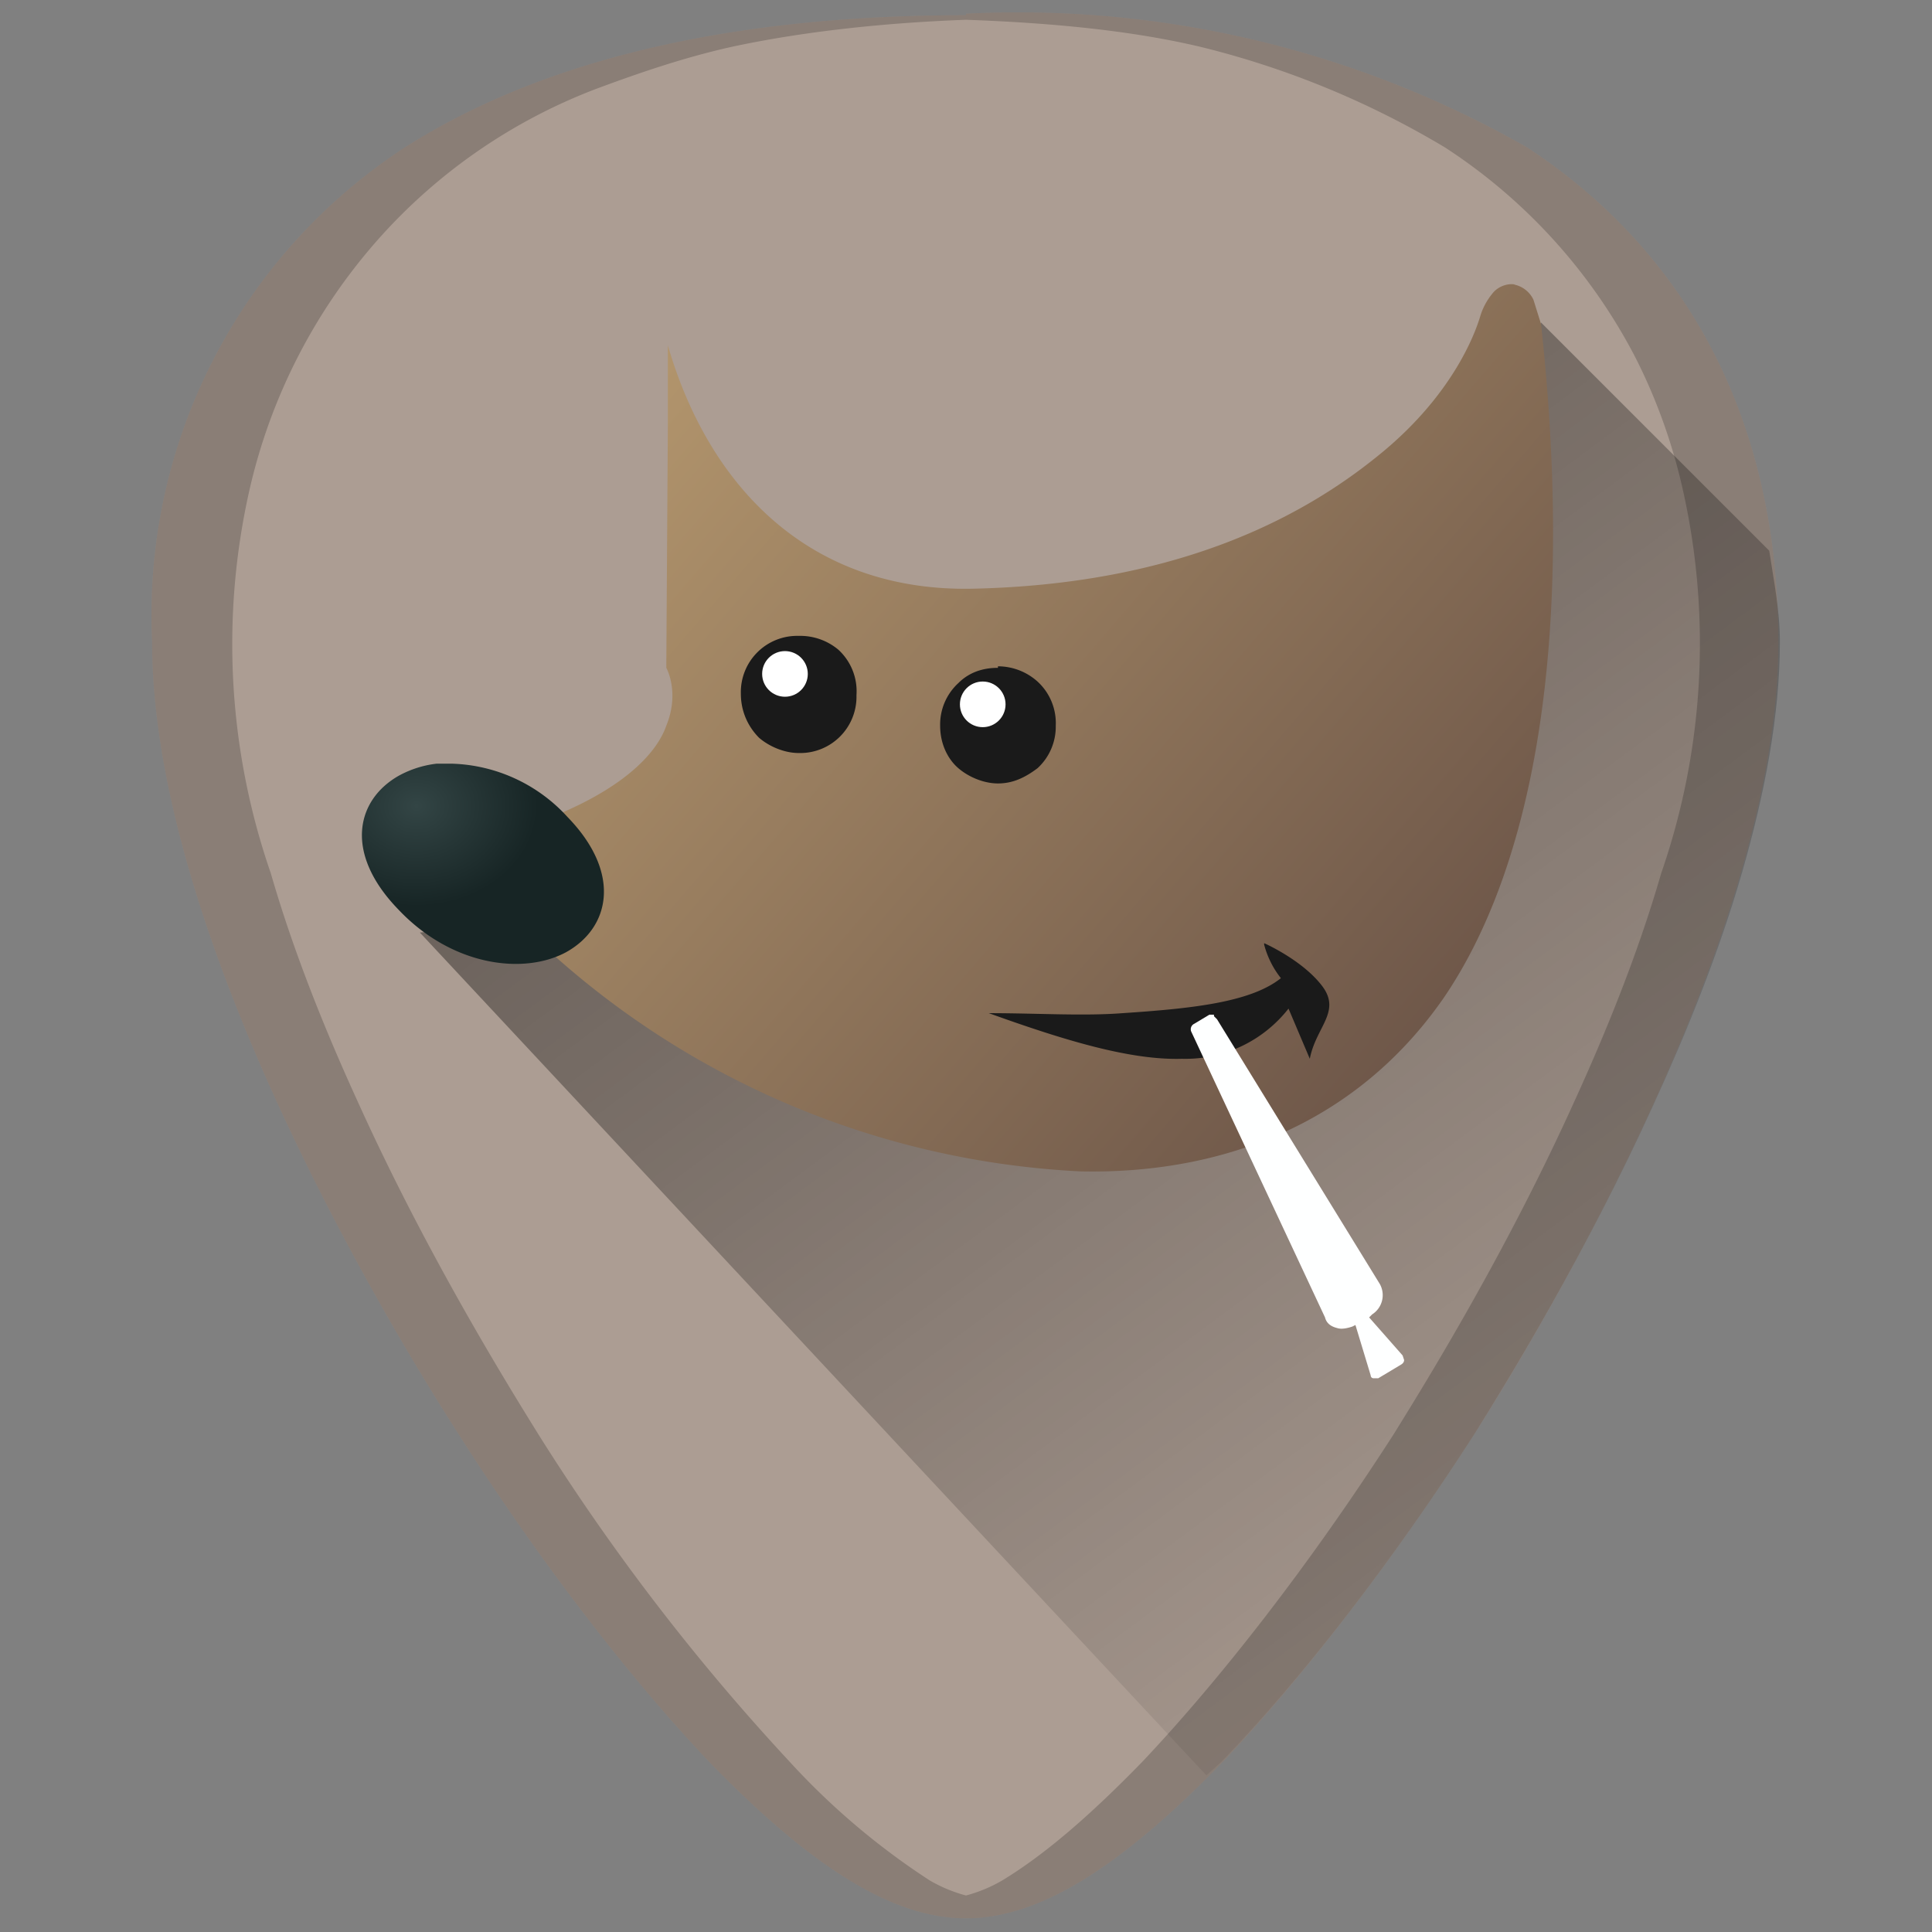 <svg xmlns="http://www.w3.org/2000/svg" xmlns:xlink="http://www.w3.org/1999/xlink" width="48" height="48" viewBox="0 0 12.7 12.7"><rect x="0" y="0" width="12.7" height="12.7" fill="#808080" stroke="none"/><defs><linearGradient id="a"><stop offset="0" stop-color="#334545"/><stop offset="1" stop-color="#172525"/></linearGradient><linearGradient id="b"><stop offset="0" stop-color="#cfd5d5"/><stop offset="1" stop-color="#fcfcfc"/></linearGradient><linearGradient id="c"><stop offset="0"/><stop offset="1" stop-opacity="0"/></linearGradient><linearGradient id="d"><stop offset="0" stop-color="#6c5548"/><stop offset="1" stop-color="#bb9d71"/></linearGradient><linearGradient xlink:href="#c" id="e" gradientUnits="userSpaceOnUse" x1="5.33" y1="284.85" x2="12.33" y2="294.29"/><radialGradient xlink:href="#a" id="g" cx="3.5" cy="22.82" fx="3.5" fy="22.82" r="5.5" gradientTransform="matrix(.145 0 0 .12 2.23 286.86)" gradientUnits="userSpaceOnUse"/><linearGradient xlink:href="#d" id="f" x1="34.71" y1="34.58" x2="5" y2="9" gradientUnits="userSpaceOnUse" gradientTransform="matrix(.201 0 0 .201 2.37 284.55)"/></defs><g transform="translate(0 -284.3)"><path d="M6.35 284.4c-1.54 0-2.78.29-3.69.87A3.67 3.67 0 0 0 1 288.52c0 1.91 1.54 4.47 2.01 5.2.54.85 1.13 1.61 1.65 2.16.68.7 1.21 1.03 1.69 1.03s1.01-.33 1.69-1.03c.52-.55 1.11-1.31 1.65-2.15.47-.74 2-3.3 2-5.21 0-1.42-.57-2.54-1.65-3.25a6.75 6.75 0 0 0-3.69-.88z" fill="#ac9d93"/><path d="M7.93 295.97l.1-.09c.53-.55 1.12-1.31 1.66-2.15.23-.37.74-1.2 1.18-2.17.22-.48.43-1 .58-1.52.15-.52.25-1.04.25-1.52 0-.21-.04-.4-.07-.6l-1.5-1.5-.54 2.26-2.3 1.37-3.03.25-1.5.13z" opacity=".5" fill="url(#e)"/><path d="M6.35 284.4c-1.54 0-2.78.29-3.69.87A3.67 3.67 0 0 0 1 288.52c0 1.91 1.54 4.47 2.01 5.2.54.85 1.13 1.61 1.65 2.16.68.7 1.21 1.03 1.69 1.03s1.01-.33 1.69-1.03c.52-.55 1.11-1.31 1.65-2.15.47-.74 2-3.3 2-5.21 0-1.42-.57-2.54-1.65-3.25a6.75 6.75 0 0 0-3.69-.88zm0 .03c.56.02 1.09.07 1.55.18a5.82 5.82 0 0 1 1.6.66 3.65 3.65 0 0 1 1.24 1.36c.14.27.25.57.32.88a4.61 4.61 0 0 1-.14 2.53c-.15.52-.36 1.04-.58 1.52-.44.97-.95 1.8-1.18 2.17-.54.84-1.13 1.6-1.65 2.15-.34.35-.64.61-.92.78a.96.96 0 0 1-.24.1.96.96 0 0 1-.24-.1 4.76 4.76 0 0 1-.92-.78 14.41 14.41 0 0 1-1.65-2.15c-.23-.37-.74-1.2-1.18-2.17-.22-.48-.43-1-.58-1.52a4.6 4.6 0 0 1-.14-2.52 3.73 3.73 0 0 1 .84-1.64 3.65 3.65 0 0 1 1.45-1c.27-.1.56-.2.87-.27.46-.1 1-.16 1.55-.18z" opacity=".2"/><path style="line-height:normal;text-indent:0;text-align:start;text-decoration-line:none;text-decoration-style:solid;text-decoration-color:#000;text-transform:none;isolation:auto;mix-blend-mode:normal;marker:none" d="M9.96 286.17c-.06-.01-.12.02-.15.06a.43.43 0 0 0-.08.15c-.03.1-.17.5-.64.89s-1.29.87-2.7.9c-1.07.02-1.73-.67-2-1.6v.54l-.01 1.56v.02s.09.16 0 .38c-.08.23-.4.52-1.11.72l-.1.03.02.09c.04.21.2.44.44.66A5.61 5.61 0 0 0 7.1 292c.9.02 1.8-.29 2.39-1.14.58-.85.87-2.32.64-4.43l-.05-.16a.18.18 0 0 0-.13-.1z" color="#000" font-weight="400" font-family="sans-serif" white-space="normal" overflow="visible" fill="url(#f)" fill-rule="evenodd"/><path d="M5.25 288.48a.37.37 0 0 0-.38.38c0 .12.05.22.12.29.07.06.17.1.26.1a.37.37 0 0 0 .38-.38.37.37 0 0 0-.12-.3.39.39 0 0 0-.26-.09zM6.56 288.69c-.1 0-.19.03-.26.1a.37.37 0 0 0-.12.28c0 .12.05.22.12.28.07.06.17.1.26.1.1 0 .18-.04.26-.1a.37.37 0 0 0 .12-.28.37.37 0 0 0-.12-.29.39.39 0 0 0-.26-.1zM8.31 290.5s.25.11.38.28c.13.17-.04.27-.08.48l-.14-.33a.86.86 0 0 1-.7.33c-.34.01-.77-.12-1.27-.3.32 0 .62.02.88 0 .45-.03.84-.07 1.04-.23a.6.6 0 0 1-.11-.22z" fill="#1a1a1a"/><path style="marker:none" d="M2.97 289.32h-.1a.68.68 0 0 0-.25.08c-.28.16-.36.51 0 .88.35.37.82.43 1.1.28.29-.16.37-.52.01-.89a1.07 1.07 0 0 0-.76-.35z" color="#000" overflow="visible" fill="url(#g)" fill-rule="evenodd"/><ellipse cx="6.46" cy="288.93" rx=".15" ry=".15" fill="#fff"/><ellipse cx="5.16" cy="288.73" rx=".15" ry=".15" fill="#fff"/></g><path d="M7.98 6.67h-.03l-.1.06a.04.04 0 0 0-.02.05l.88 1.88c.01.04.04.06.08.07.03.01.07 0 .1-.01l.02-.01.1.33s0 .02.02.02h.03l.15-.09s.02-.01.02-.03l-.01-.03L9 8.66l.02-.02a.15.15 0 0 0 .05-.2L8 6.7l-.02-.02z" fill="#feffff"/></svg>